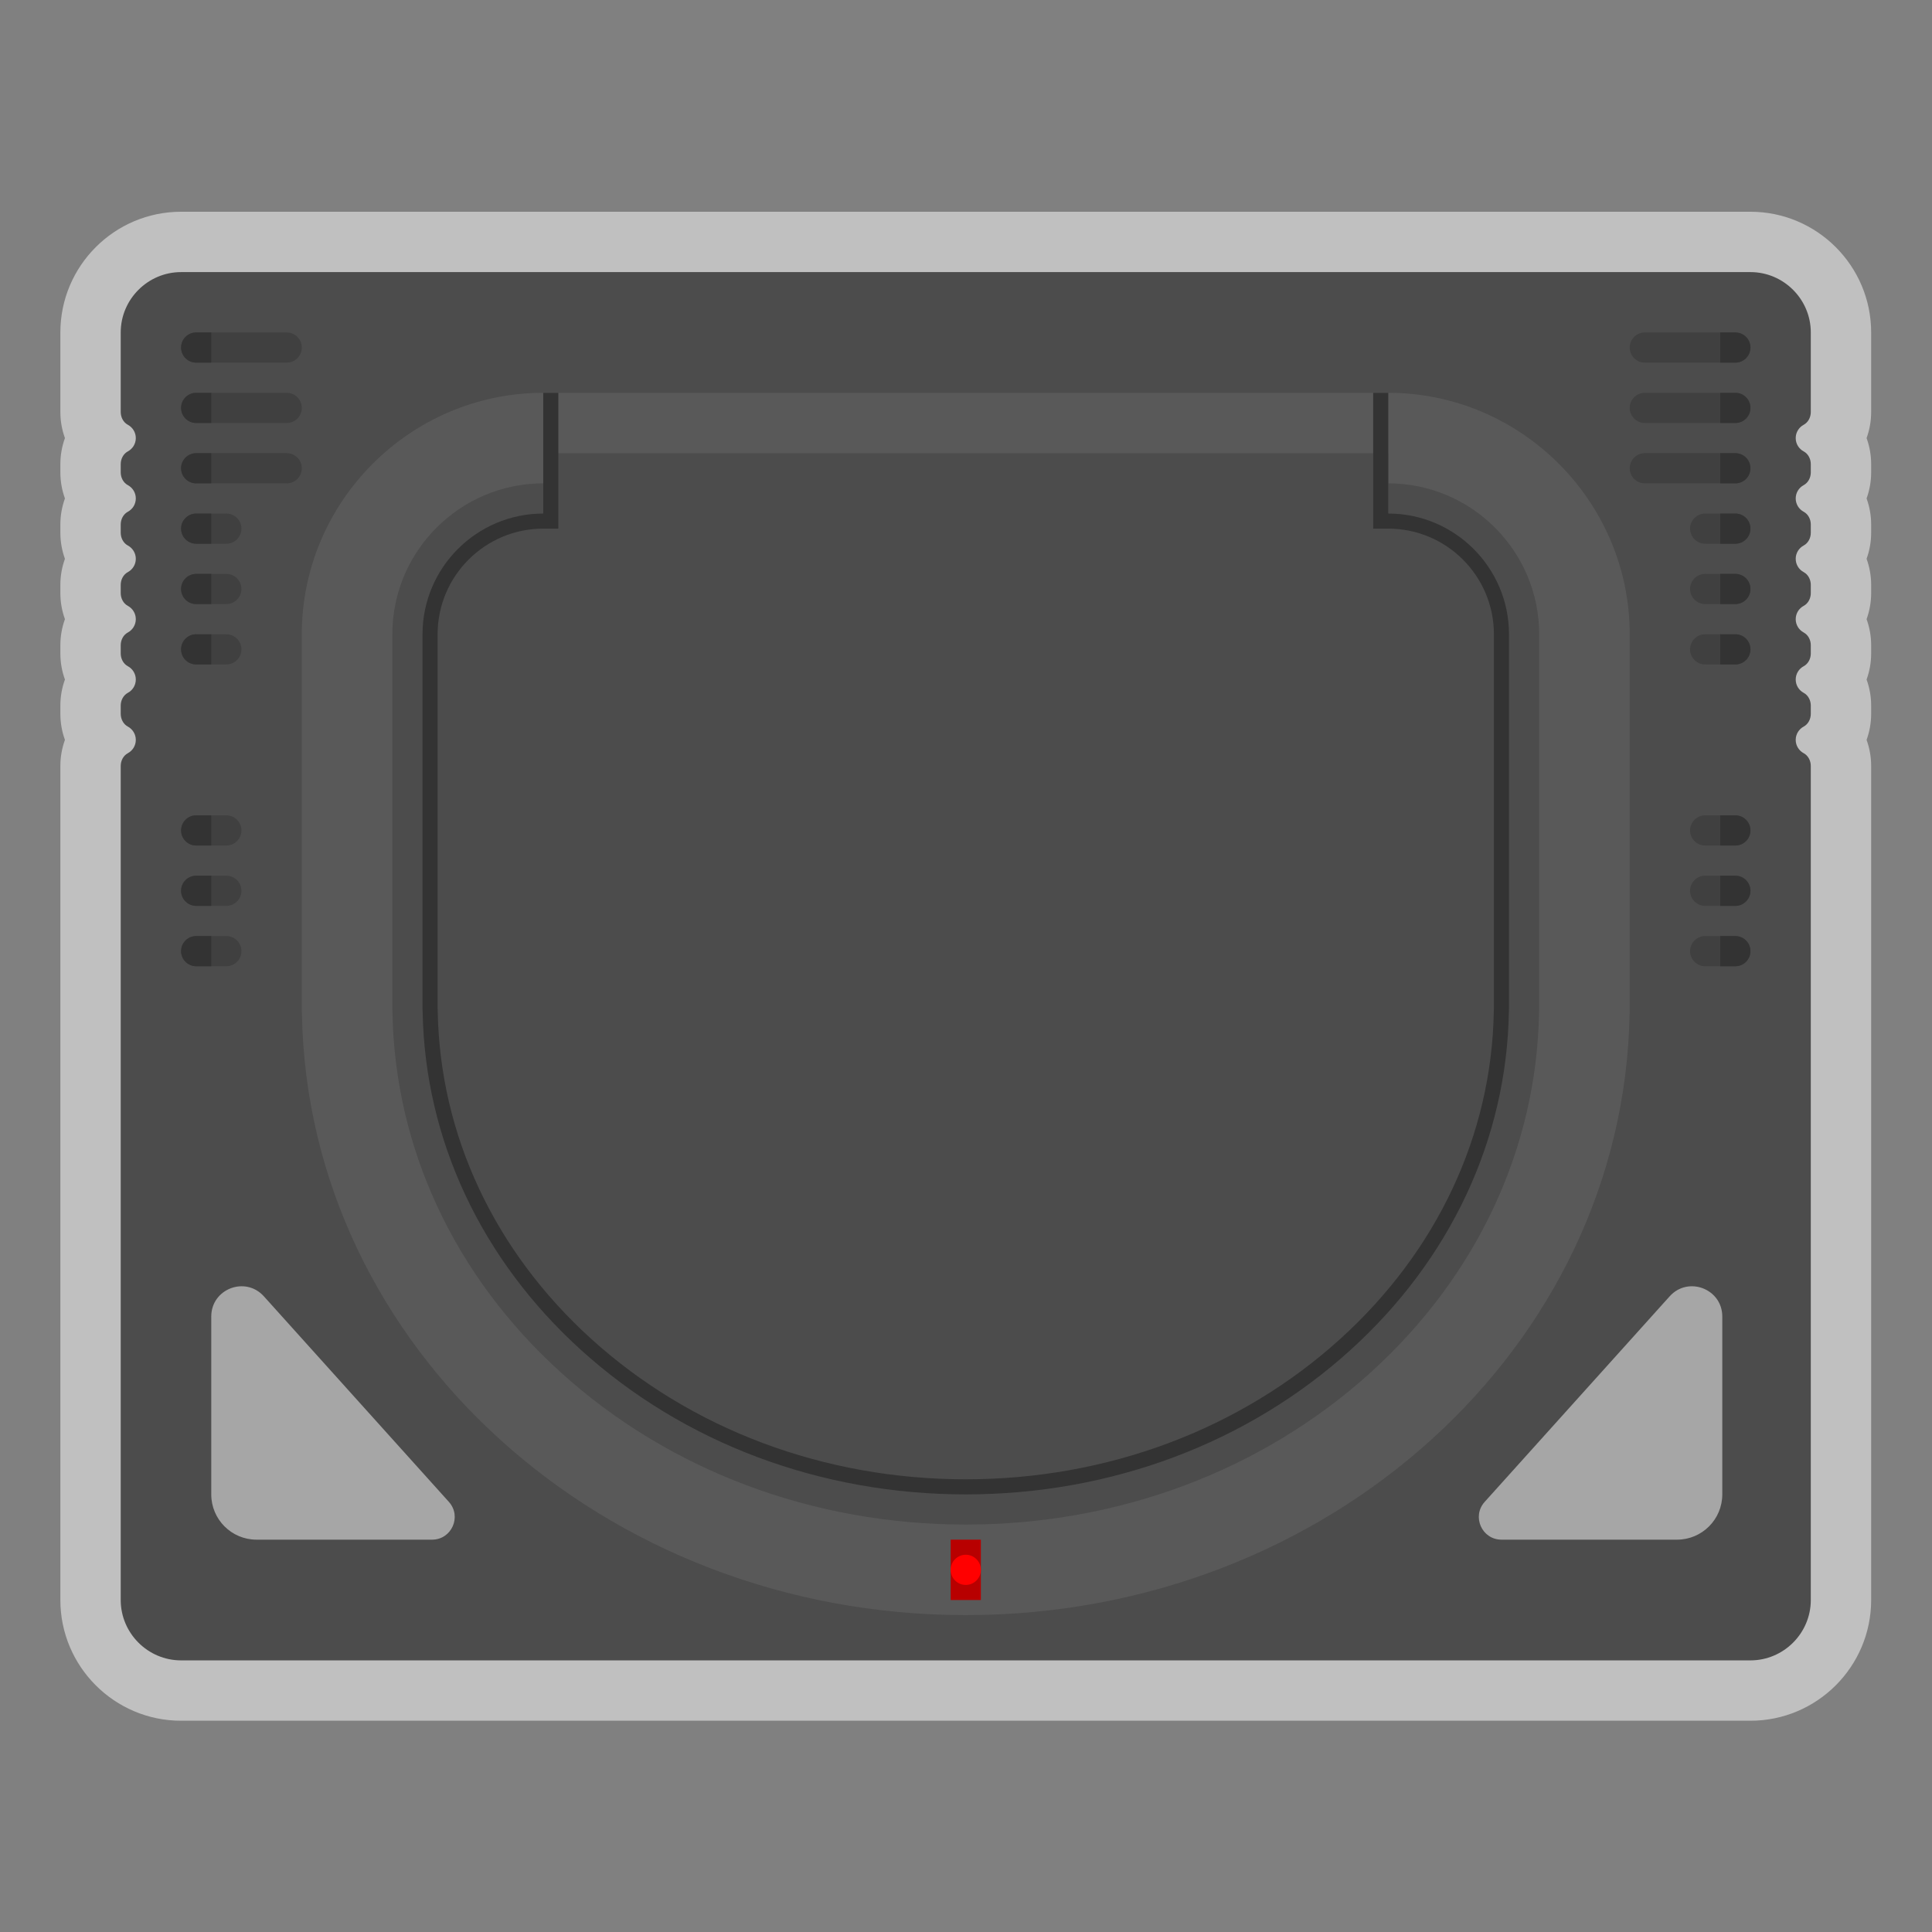 <?xml version="1.0" encoding="UTF-8" standalone="no"?>
<svg
   xmlns:dc="http://purl.org/dc/elements/1.1/"
   xmlns:cc="http://creativecommons.org/ns#"
   xmlns:rdf="http://www.w3.org/1999/02/22-rdf-syntax-ns#"
   xmlns:svg="http://www.w3.org/2000/svg"
   xmlns="http://www.w3.org/2000/svg"
   viewBox="0 0 341.333 341.333"
   height="256"
   width="256"
   xml:space="preserve"
   id="svg2"
   version="1.1"><rect x="0" y="0" width="341.333" height="341.333" fill="#808080" stroke="none"/><defs
     id="defs6"><clipPath
       id="clipPath18"
       clipPathUnits="userSpaceOnUse"><path
         id="path16"
         d="M 0,256 H 256 V 0 H 0 Z" /></clipPath><clipPath
       id="clipPath26"
       clipPathUnits="userSpaceOnUse"><path
         id="path24"
         d="M 8,228 H 248 V 28 H 8 Z" /></clipPath></defs><g
     transform="matrix(1.333,0,0,-1.333,0,341.333)"
     id="g10"><g
       id="g12"><g
         clip-path="url(#clipPath18)"
         id="g14"><g
           id="g20"><g
             id="g22" /><g
             id="g34"><g
               style="opacity:0.5"
               id="g32"
               clip-path="url(#clipPath26)"><g
                 id="g30"
                 transform="translate(248,212)"><path
                   id="path28"
                   style="fill:#ffffff;fill-opacity:1;fill-rule:nonzero;stroke:none"
                   d="m 0,0 c 0,8.822 -7.178,16 -16,16 h -208 c -8.822,0 -16,-7.178 -16,-16 v -10.54 c 0,-1.204 0.211,-2.373 0.607,-3.46 -0.396,-1.087 -0.607,-2.256 -0.607,-3.46 v -1.08 c 0,-1.204 0.211,-2.373 0.607,-3.46 -0.396,-1.087 -0.607,-2.256 -0.607,-3.46 v -1.08 c 0,-1.204 0.211,-2.373 0.607,-3.46 -0.396,-1.087 -0.607,-2.256 -0.607,-3.46 v -1.08 c 0,-1.204 0.211,-2.373 0.607,-3.46 -0.396,-1.087 -0.607,-2.256 -0.607,-3.46 v -1.08 c 0,-1.204 0.211,-2.373 0.607,-3.46 -0.396,-1.087 -0.607,-2.256 -0.607,-3.46 v -1.08 c 0,-1.204 0.211,-2.373 0.607,-3.46 -0.396,-1.087 -0.607,-2.256 -0.607,-3.46 V -168 c 0,-8.822 7.178,-16 16,-16 h 208 c 8.822,0 16,7.178 16,16 v 110.54 c 0,1.204 -0.211,2.373 -0.607,3.46 0.396,1.087 0.607,2.256 0.607,3.46 v 1.08 c 0,1.204 -0.211,2.373 -0.607,3.46 0.396,1.087 0.607,2.256 0.607,3.46 v 1.08 c 0,1.204 -0.211,2.373 -0.607,3.46 0.396,1.087 0.607,2.256 0.607,3.46 v 1.08 c 0,1.204 -0.211,2.373 -0.607,3.46 0.396,1.087 0.607,2.256 0.607,3.46 v 1.08 c 0,1.204 -0.211,2.373 -0.607,3.46 0.396,1.087 0.607,2.256 0.607,3.46 v 1.08 c 0,1.204 -0.211,2.373 -0.607,3.46 0.396,1.087 0.607,2.256 0.607,3.46 z" /></g></g></g></g><g
           transform="translate(238,158)"
           id="g36"><path
             id="path38"
             style="fill:#4c4c4c;fill-opacity:1;fill-rule:nonzero;stroke:none"
             d="M 0,0 C 0,0.762 0.427,1.425 1.054,1.762 1.663,2.09 2,2.768 2,3.46 V 4.54 C 2,5.232 1.663,5.91 1.054,6.238 0.427,6.575 0,7.238 0,8 0,8.762 0.427,9.425 1.054,9.762 1.663,10.09 2,10.768 2,11.46 v 1.08 C 2,13.232 1.663,13.91 1.054,14.238 0.427,14.575 0,15.238 0,16 0,16.762 0.427,17.425 1.054,17.762 1.663,18.09 2,18.768 2,19.46 v 1.08 C 2,21.232 1.663,21.91 1.054,22.238 0.427,22.575 0,23.238 0,24 0,24.762 0.427,25.425 1.054,25.762 1.663,26.09 2,26.768 2,27.46 v 1.08 C 2,29.232 1.663,29.91 1.054,30.238 0.427,30.575 0,31.238 0,32 0,32.762 0.427,33.425 1.054,33.762 1.663,34.09 2,34.768 2,35.46 v 1.08 C 2,37.232 1.663,37.91 1.054,38.238 0.427,38.575 0,39.238 0,40 0,40.762 0.427,41.425 1.054,41.762 1.663,42.09 2,42.768 2,43.46 V 54 c 0,4.4 -3.6,8 -8,8 h -208 c -4.4,0 -8,-3.6 -8,-8 V 43.46 c 0,-0.692 0.337,-1.37 0.947,-1.698 0.627,-0.337 1.053,-1 1.053,-1.762 0,-0.762 -0.426,-1.425 -1.053,-1.762 C -221.663,37.91 -222,37.232 -222,36.54 v -1.08 c 0,-0.692 0.337,-1.37 0.947,-1.698 0.627,-0.337 1.053,-1 1.053,-1.762 0,-0.762 -0.426,-1.425 -1.053,-1.762 C -221.663,29.91 -222,29.232 -222,28.54 v -1.08 c 0,-0.692 0.337,-1.37 0.947,-1.698 0.627,-0.337 1.053,-1 1.053,-1.762 0,-0.762 -0.426,-1.425 -1.053,-1.762 C -221.663,21.91 -222,21.232 -222,20.54 v -1.08 c 0,-0.692 0.337,-1.37 0.947,-1.698 0.627,-0.337 1.053,-1 1.053,-1.762 0,-0.762 -0.426,-1.425 -1.053,-1.762 C -221.663,13.91 -222,13.232 -222,12.54 v -1.08 c 0,-0.692 0.337,-1.37 0.947,-1.698 0.627,-0.337 1.053,-1 1.053,-1.762 0,-0.762 -0.426,-1.425 -1.053,-1.762 C -221.663,5.91 -222,5.232 -222,4.54 V 3.46 c 0,-0.692 0.337,-1.37 0.947,-1.698 0.627,-0.337 1.053,-1 1.053,-1.762 0,-0.762 -0.426,-1.425 -1.053,-1.762 C -221.663,-2.09 -222,-2.768 -222,-3.46 V -114 c 0,-4.4 3.6,-8 8,-8 H -6 c 4.4,0 8,3.6 8,8 V -3.46 C 2,-2.768 1.663,-2.09 1.054,-1.762 0.427,-1.425 0,-0.762 0,0" /></g><g
           transform="translate(34,52)"
           id="g40"><path
             id="path42"
             style="fill:#a6a6a6;fill-opacity:1;fill-rule:nonzero;stroke:none"
             d="m 0,0 h 23.264 c 2.597,0 3.967,3.076 2.23,5.007 L 0.973,32.252 C -1.479,34.977 -6,33.242 -6,29.576 V 6 C -6,2.687 -3.313,0 0,0" /></g><g
           transform="translate(222.269,52)"
           id="g44"><path
             id="path46"
             style="fill:#a6a6a6;fill-opacity:1;fill-rule:nonzero;stroke:none"
             d="m 0,0 h -23.264 c -2.597,0 -3.967,3.076 -2.229,5.007 l 24.52,27.245 C 1.479,34.977 6,33.242 6,29.576 V 6 C 6,2.687 3.314,0 0,0" /></g><g
           transform="translate(38,208)"
           id="g48"><path
             id="path50"
             style="fill:#404040;fill-opacity:1;fill-rule:nonzero;stroke:none"
             d="m 0,0 h -12 c -1.104,0 -2,0.896 -2,2 0,1.104 0.896,2 2,2 H 0 C 1.104,4 2,3.104 2,2 2,0.896 1.104,0 0,0" /></g><g
           transform="translate(38,200)"
           id="g52"><path
             id="path54"
             style="fill:#404040;fill-opacity:1;fill-rule:nonzero;stroke:none"
             d="m 0,0 h -12 c -1.104,0 -2,0.896 -2,2 0,1.104 0.896,2 2,2 H 0 C 1.104,4 2,3.104 2,2 2,0.896 1.104,0 0,0" /></g><g
           transform="translate(38,192)"
           id="g56"><path
             id="path58"
             style="fill:#404040;fill-opacity:1;fill-rule:nonzero;stroke:none"
             d="m 0,0 h -12 c -1.104,0 -2,0.896 -2,2 0,1.104 0.896,2 2,2 H 0 C 1.104,4 2,3.104 2,2 2,0.896 1.104,0 0,0" /></g><g
           transform="translate(30,184)"
           id="g60"><path
             id="path62"
             style="fill:#404040;fill-opacity:1;fill-rule:nonzero;stroke:none"
             d="m 0,0 h -4 c -1.104,0 -2,0.896 -2,2 0,1.104 0.896,2 2,2 H 0 C 1.104,4 2,3.104 2,2 2,0.896 1.104,0 0,0" /></g><g
           transform="translate(30,176)"
           id="g64"><path
             id="path66"
             style="fill:#404040;fill-opacity:1;fill-rule:nonzero;stroke:none"
             d="m 0,0 h -4 c -1.104,0 -2,0.896 -2,2 0,1.104 0.896,2 2,2 H 0 C 1.104,4 2,3.104 2,2 2,0.896 1.104,0 0,0" /></g><g
           transform="translate(30,168)"
           id="g68"><path
             id="path70"
             style="fill:#404040;fill-opacity:1;fill-rule:nonzero;stroke:none"
             d="m 0,0 h -4 c -1.104,0 -2,0.896 -2,2 0,1.104 0.896,2 2,2 H 0 C 1.104,4 2,3.104 2,2 2,0.896 1.104,0 0,0" /></g><g
           transform="translate(30,144)"
           id="g72"><path
             id="path74"
             style="fill:#404040;fill-opacity:1;fill-rule:nonzero;stroke:none"
             d="m 0,0 h -4 c -1.104,0 -2,0.896 -2,2 0,1.104 0.896,2 2,2 H 0 C 1.104,4 2,3.104 2,2 2,0.896 1.104,0 0,0" /></g><g
           transform="translate(30,136)"
           id="g76"><path
             id="path78"
             style="fill:#404040;fill-opacity:1;fill-rule:nonzero;stroke:none"
             d="m 0,0 h -4 c -1.104,0 -2,0.896 -2,2 0,1.104 0.896,2 2,2 H 0 C 1.104,4 2,3.104 2,2 2,0.896 1.104,0 0,0" /></g><g
           transform="translate(30,128)"
           id="g80"><path
             id="path82"
             style="fill:#404040;fill-opacity:1;fill-rule:nonzero;stroke:none"
             d="m 0,0 h -4 c -1.104,0 -2,0.896 -2,2 0,1.104 0.896,2 2,2 H 0 C 1.104,4 2,3.104 2,2 2,0.896 1.104,0 0,0" /></g><g
           transform="translate(218,208)"
           id="g84"><path
             id="path86"
             style="fill:#404040;fill-opacity:1;fill-rule:nonzero;stroke:none"
             d="m 0,0 h 12 c 1.104,0 2,0.896 2,2 0,1.104 -0.896,2 -2,2 H 0 C -1.104,4 -2,3.104 -2,2 -2,0.896 -1.104,0 0,0" /></g><g
           transform="translate(218,200)"
           id="g88"><path
             id="path90"
             style="fill:#404040;fill-opacity:1;fill-rule:nonzero;stroke:none"
             d="m 0,0 h 12 c 1.104,0 2,0.896 2,2 0,1.104 -0.896,2 -2,2 H 0 C -1.104,4 -2,3.104 -2,2 -2,0.896 -1.104,0 0,0" /></g><g
           transform="translate(218,192)"
           id="g92"><path
             id="path94"
             style="fill:#404040;fill-opacity:1;fill-rule:nonzero;stroke:none"
             d="m 0,0 h 12 c 1.104,0 2,0.896 2,2 0,1.104 -0.896,2 -2,2 H 0 C -1.104,4 -2,3.104 -2,2 -2,0.896 -1.104,0 0,0" /></g><g
           transform="translate(226,184)"
           id="g96"><path
             id="path98"
             style="fill:#404040;fill-opacity:1;fill-rule:nonzero;stroke:none"
             d="M 0,0 H 4 C 5.104,0 6,0.896 6,2 6,3.104 5.104,4 4,4 H 0 C -1.104,4 -2,3.104 -2,2 -2,0.896 -1.104,0 0,0" /></g><g
           transform="translate(226,176)"
           id="g100"><path
             id="path102"
             style="fill:#404040;fill-opacity:1;fill-rule:nonzero;stroke:none"
             d="M 0,0 H 4 C 5.104,0 6,0.896 6,2 6,3.104 5.104,4 4,4 H 0 C -1.104,4 -2,3.104 -2,2 -2,0.896 -1.104,0 0,0" /></g><g
           transform="translate(226,168)"
           id="g104"><path
             id="path106"
             style="fill:#404040;fill-opacity:1;fill-rule:nonzero;stroke:none"
             d="M 0,0 H 4 C 5.104,0 6,0.896 6,2 6,3.104 5.104,4 4,4 H 0 C -1.104,4 -2,3.104 -2,2 -2,0.896 -1.104,0 0,0" /></g><g
           transform="translate(226,144)"
           id="g108"><path
             id="path110"
             style="fill:#404040;fill-opacity:1;fill-rule:nonzero;stroke:none"
             d="M 0,0 H 4 C 5.104,0 6,0.896 6,2 6,3.104 5.104,4 4,4 H 0 C -1.104,4 -2,3.104 -2,2 -2,0.896 -1.104,0 0,0" /></g><g
           transform="translate(226,136)"
           id="g112"><path
             id="path114"
             style="fill:#404040;fill-opacity:1;fill-rule:nonzero;stroke:none"
             d="M 0,0 H 4 C 5.104,0 6,0.896 6,2 6,3.104 5.104,4 4,4 H 0 C -1.104,4 -2,3.104 -2,2 -2,0.896 -1.104,0 0,0" /></g><g
           transform="translate(226,128)"
           id="g116"><path
             id="path118"
             style="fill:#404040;fill-opacity:1;fill-rule:nonzero;stroke:none"
             d="M 0,0 H 4 C 5.104,0 6,0.896 6,2 6,3.104 5.104,4 4,4 H 0 C -1.104,4 -2,3.104 -2,2 -2,0.896 -1.104,0 0,0" /></g><g
           transform="translate(184,204)"
           id="g120"><path
             id="path122"
             style="fill:#595959;fill-opacity:1;fill-rule:nonzero;stroke:none"
             d="m 0,0 h -112 c -17.6,0 -32,-14.4 -32,-32 v -50 c 0,-0.125 0.016,-0.246 0.019,-0.37 0.795,-44.103 39.877,-79.63 87.981,-79.63 48.104,0 87.186,35.527 87.981,79.63 0.003,0.124 0.019,0.245 0.019,0.37 v 50 C 32,-14.4 17.6,0 0,0" /></g><g
           transform="translate(184,192)"
           id="g124"><path
             id="path126"
             style="fill:#4c4c4c;fill-opacity:1;fill-rule:nonzero;stroke:none"
             d="M 0,0 V 4 H -112 V 0 c -11.028,0 -20,-8.972 -20,-20 v -49.687 c 0.006,-0.123 0.011,-0.245 0.015,-0.368 l 0.001,-0.049 0.001,-0.049 c 0.325,-18.001 8.248,-34.934 22.31,-47.679 C -95.322,-130.838 -76.261,-138 -56,-138 c 20.261,0 39.322,7.162 53.673,20.168 14.062,12.745 21.985,29.678 22.31,47.679 l 0.001,0.049 10e-4,0.049 c 0.003,0.124 0.008,0.246 0.015,0.369 L 20,-20 C 20,-8.972 11.028,0 0,0" /></g><g
           transform="translate(184,188)"
           id="g128"><path
             id="path130"
             style="fill:#333333;fill-opacity:1;fill-rule:nonzero;stroke:none"
             d="M 0,0 V 16 H -2 V 0 -2 h 2 c 7.72,0 14,-6.28 14,-14 v -49.542 c -0.005,-0.121 -0.01,-0.251 -0.014,-0.415 l -0.002,-0.088 C 13.689,-82.373 6.466,-97.765 -6.356,-109.386 -19.601,-121.39 -37.231,-128 -56,-128 c -18.769,0 -36.399,6.61 -49.644,18.614 -12.822,11.621 -20.046,27.031 -20.341,43.403 l -0.002,0.087 c -0.003,0.118 -0.008,0.236 -0.013,0.354 V -16 c 0,7.72 6.28,14 14,14 h 2 v 2 16 h -2 V 0 c -8.822,0 -16,-7.178 -16,-16 v -49.588 c 0.006,-0.12 0.01,-0.24 0.013,-0.361 l 10e-4,-0.017 0.002,-0.067 c 0.305,-16.934 7.762,-32.839 20.998,-44.835 C -93.374,-123.205 -75.266,-130 -56,-130 c 19.266,0 37.373,6.795 50.986,19.132 13.237,11.996 20.694,27.901 20.997,44.787 l 10e-4,0.017 10e-4,0.067 c 0.004,0.158 0.009,0.287 0.015,0.41 L 16,-16 C 16,-7.178 8.822,0 0,0" /></g><path
           id="path132"
           style="fill:#b80000;fill-opacity:1;fill-rule:nonzero;stroke:none"
           d="m 126,44 h 4 v 8 h -4 z" /><g
           transform="translate(24,210)"
           id="g134"><path
             id="path136"
             style="fill:#333333;fill-opacity:1;fill-rule:nonzero;stroke:none"
             d="M 0,0 C 0,-1.104 0.896,-2 2,-2 H 4 V 2 H 2 C 0.896,2 0,1.104 0,0" /></g><g
           transform="translate(24,202)"
           id="g138"><path
             id="path140"
             style="fill:#333333;fill-opacity:1;fill-rule:nonzero;stroke:none"
             d="M 0,0 C 0,-1.104 0.896,-2 2,-2 H 4 V 2 H 2 C 0.896,2 0,1.104 0,0" /></g><g
           transform="translate(24,194)"
           id="g142"><path
             id="path144"
             style="fill:#333333;fill-opacity:1;fill-rule:nonzero;stroke:none"
             d="M 0,0 C 0,-1.104 0.896,-2 2,-2 H 4 V 2 H 2 C 0.896,2 0,1.104 0,0" /></g><g
           transform="translate(24,186)"
           id="g146"><path
             id="path148"
             style="fill:#333333;fill-opacity:1;fill-rule:nonzero;stroke:none"
             d="M 0,0 C 0,-1.104 0.896,-2 2,-2 H 4 V 2 H 2 C 0.896,2 0,1.104 0,0" /></g><g
           transform="translate(24,178)"
           id="g150"><path
             id="path152"
             style="fill:#333333;fill-opacity:1;fill-rule:nonzero;stroke:none"
             d="M 0,0 C 0,-1.104 0.896,-2 2,-2 H 4 V 2 H 2 C 0.896,2 0,1.104 0,0" /></g><g
           transform="translate(24,170)"
           id="g154"><path
             id="path156"
             style="fill:#333333;fill-opacity:1;fill-rule:nonzero;stroke:none"
             d="M 0,0 C 0,-1.104 0.896,-2 2,-2 H 4 V 2 H 2 C 0.896,2 0,1.104 0,0" /></g><g
           transform="translate(24,146)"
           id="g158"><path
             id="path160"
             style="fill:#333333;fill-opacity:1;fill-rule:nonzero;stroke:none"
             d="M 0,0 C 0,-1.104 0.896,-2 2,-2 H 4 V 2 H 2 C 0.896,2 0,1.104 0,0" /></g><g
           transform="translate(24,138)"
           id="g162"><path
             id="path164"
             style="fill:#333333;fill-opacity:1;fill-rule:nonzero;stroke:none"
             d="M 0,0 C 0,-1.104 0.896,-2 2,-2 H 4 V 2 H 2 C 0.896,2 0,1.104 0,0" /></g><g
           transform="translate(24,130)"
           id="g166"><path
             id="path168"
             style="fill:#333333;fill-opacity:1;fill-rule:nonzero;stroke:none"
             d="M 0,0 C 0,-1.104 0.896,-2 2,-2 H 4 V 2 H 2 C 0.896,2 0,1.104 0,0" /></g><g
           transform="translate(232,210)"
           id="g170"><path
             id="path172"
             style="fill:#333333;fill-opacity:1;fill-rule:nonzero;stroke:none"
             d="m 0,0 c 0,1.104 -0.896,2 -2,2 h -2 v -4 h 2 c 1.104,0 2,0.896 2,2" /></g><g
           transform="translate(230,204)"
           id="g174"><path
             id="path176"
             style="fill:#333333;fill-opacity:1;fill-rule:nonzero;stroke:none"
             d="m 0,0 h -2 v -4 h 2 c 1.104,0 2,0.896 2,2 0,1.104 -0.896,2 -2,2" /></g><g
           transform="translate(230,196)"
           id="g178"><path
             id="path180"
             style="fill:#333333;fill-opacity:1;fill-rule:nonzero;stroke:none"
             d="m 0,0 h -2 v -4 h 2 c 1.104,0 2,0.896 2,2 0,1.104 -0.896,2 -2,2" /></g><g
           transform="translate(230,188)"
           id="g182"><path
             id="path184"
             style="fill:#333333;fill-opacity:1;fill-rule:nonzero;stroke:none"
             d="m 0,0 h -2 v -4 h 2 c 1.104,0 2,0.896 2,2 0,1.104 -0.896,2 -2,2" /></g><g
           transform="translate(230,180)"
           id="g186"><path
             id="path188"
             style="fill:#333333;fill-opacity:1;fill-rule:nonzero;stroke:none"
             d="m 0,0 h -2 v -4 h 2 c 1.104,0 2,0.896 2,2 0,1.104 -0.896,2 -2,2" /></g><g
           transform="translate(230,172)"
           id="g190"><path
             id="path192"
             style="fill:#333333;fill-opacity:1;fill-rule:nonzero;stroke:none"
             d="m 0,0 h -2 v -4 h 2 c 1.104,0 2,0.896 2,2 0,1.104 -0.896,2 -2,2" /></g><g
           transform="translate(230,148)"
           id="g194"><path
             id="path196"
             style="fill:#333333;fill-opacity:1;fill-rule:nonzero;stroke:none"
             d="m 0,0 h -2 v -4 h 2 c 1.104,0 2,0.896 2,2 0,1.104 -0.896,2 -2,2" /></g><g
           transform="translate(230,140)"
           id="g198"><path
             id="path200"
             style="fill:#333333;fill-opacity:1;fill-rule:nonzero;stroke:none"
             d="m 0,0 h -2 v -4 h 2 c 1.104,0 2,0.896 2,2 0,1.104 -0.896,2 -2,2" /></g><g
           transform="translate(230,132)"
           id="g202"><path
             id="path204"
             style="fill:#333333;fill-opacity:1;fill-rule:nonzero;stroke:none"
             d="m 0,0 h -2 v -4 h 2 c 1.104,0 2,0.896 2,2 0,1.104 -0.896,2 -2,2" /></g><g
           transform="translate(128,46)"
           id="g206"><path
             id="path208"
             style="fill:#ff0000;fill-opacity:1;fill-rule:nonzero;stroke:none"
             d="M 0,0 V 0 C -1.104,0 -2,0.896 -2,2 -2,3.104 -1.104,4 0,4 1.104,4 2,3.104 2,2 2,0.896 1.104,0 0,0" /></g></g></g></g></svg>
